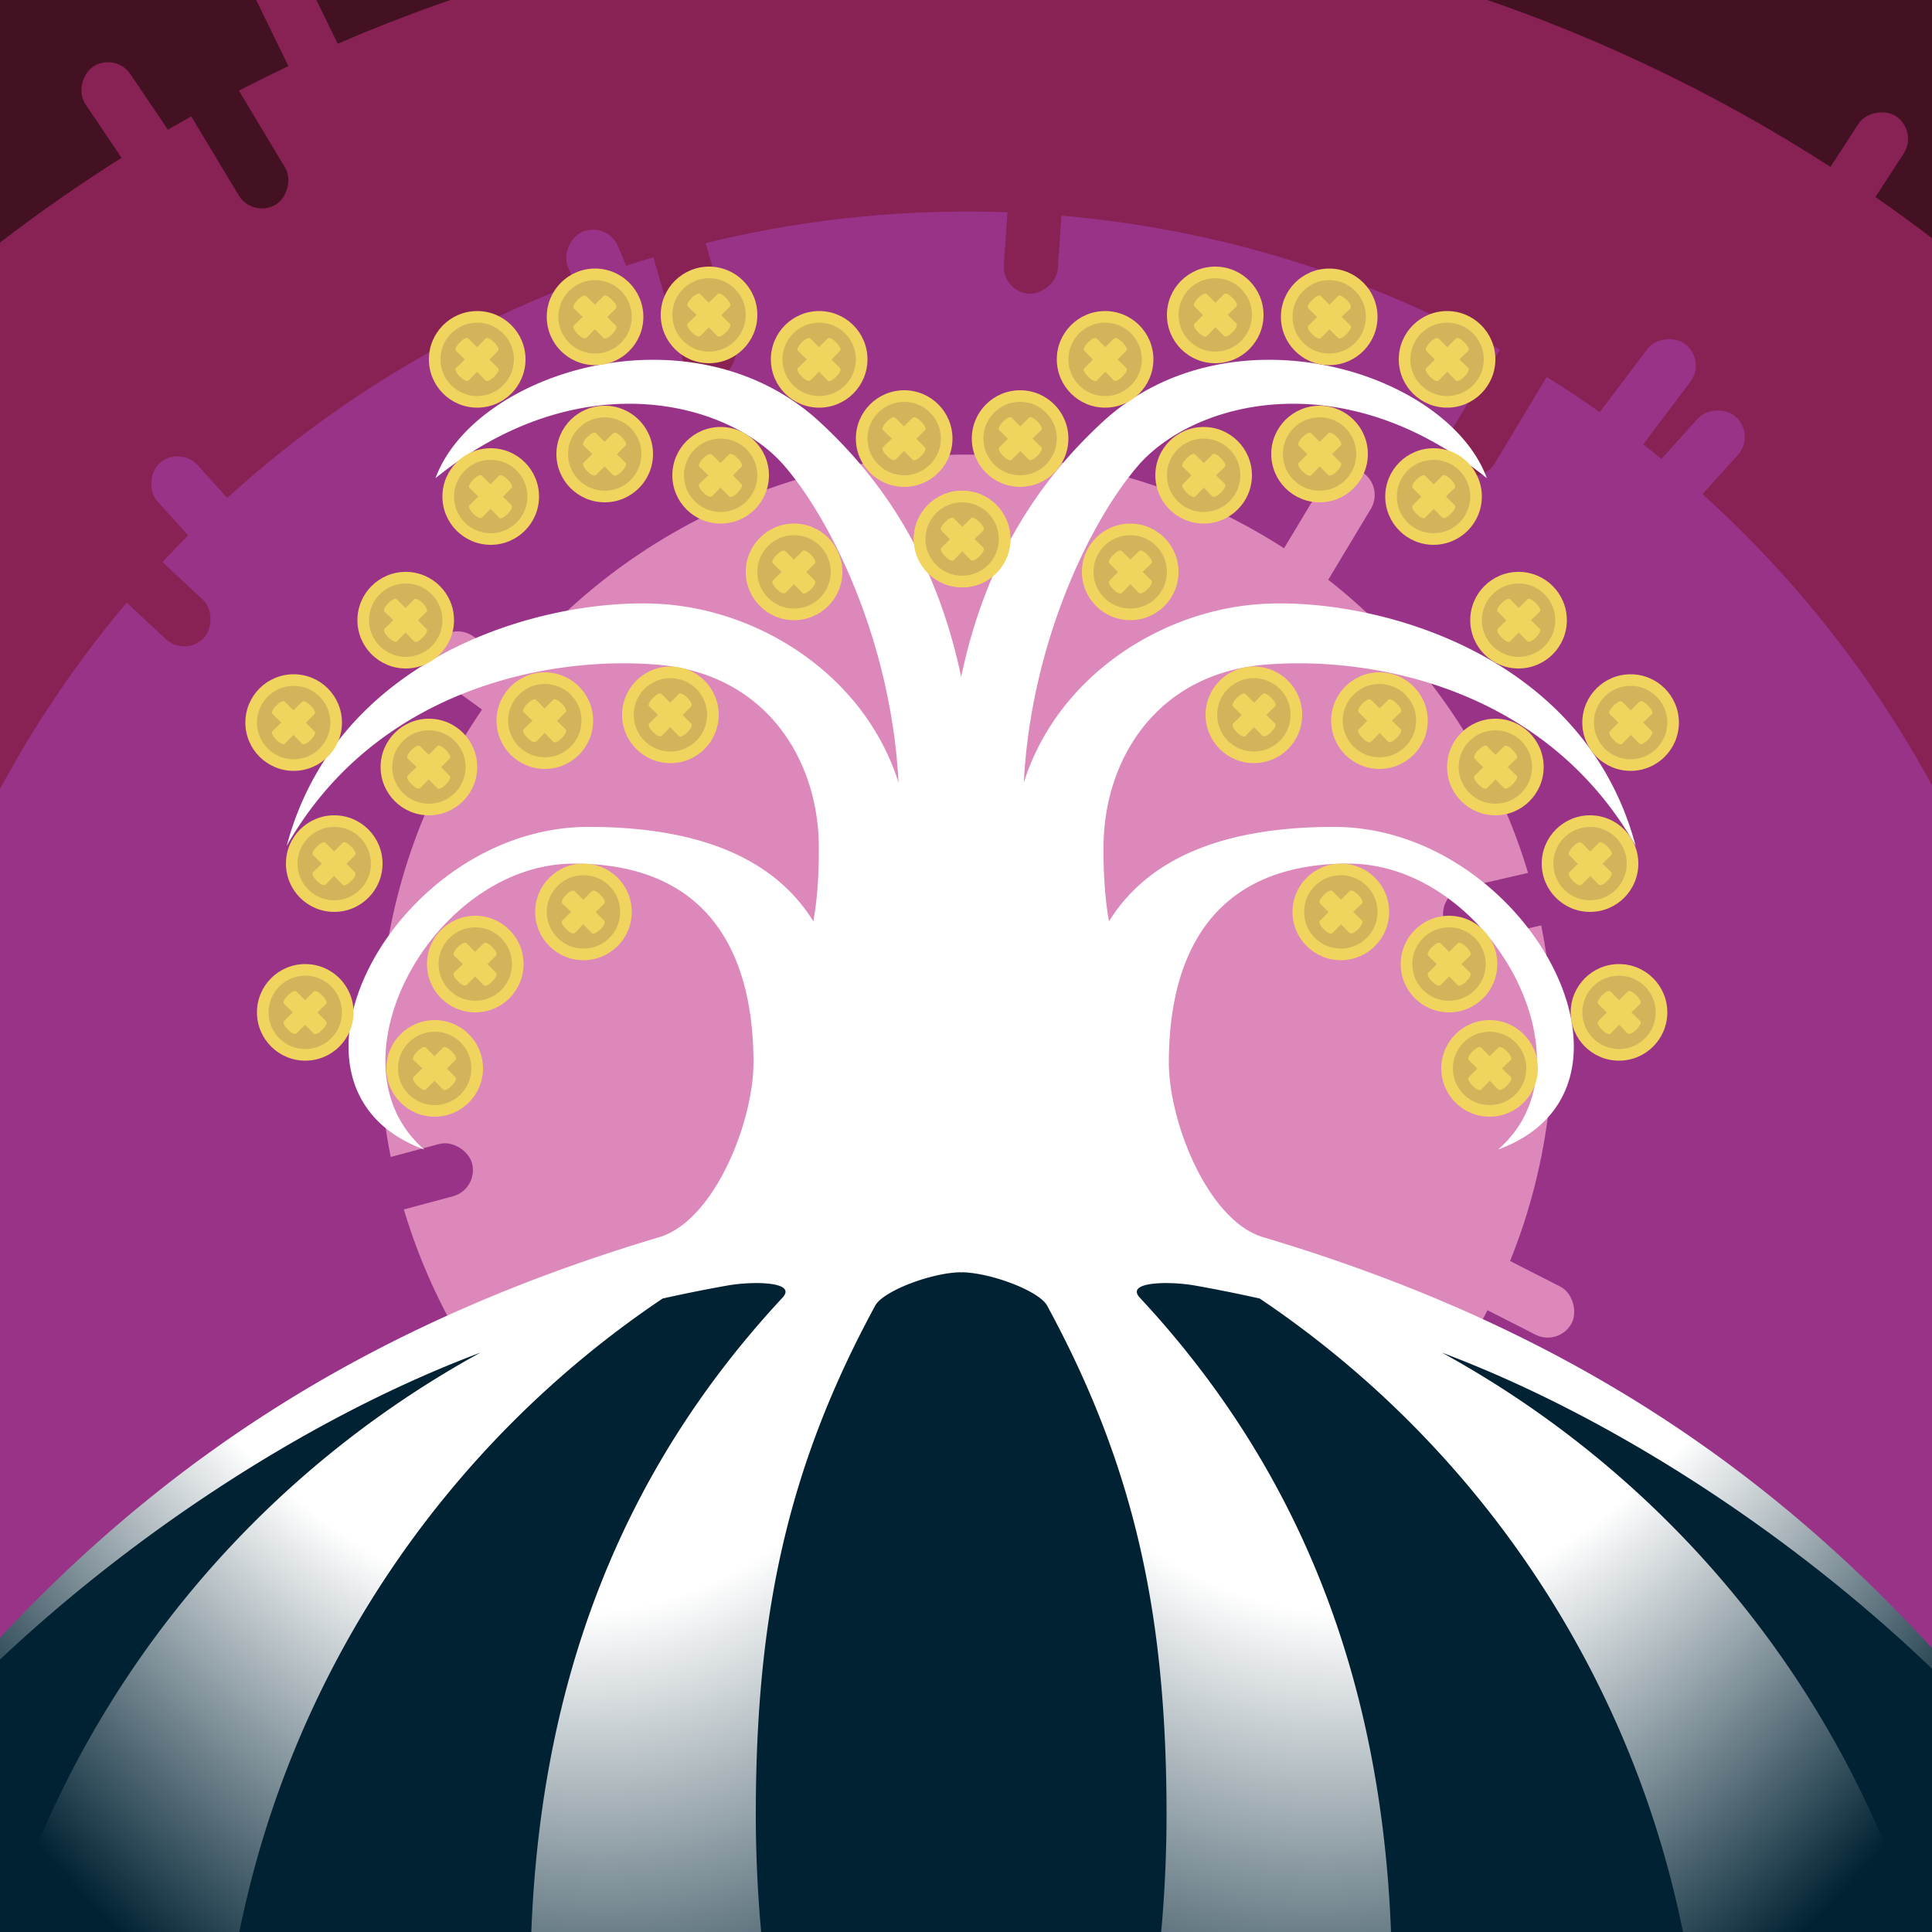 <svg width="1000" height="1000" xmlns="http://www.w3.org/2000/svg" xmlns:xlink="http://www.w3.org/1999/xlink">
    <rect width="100%" height="100%" fill="#808080" stroke="none"/>
    <defs>
        <g id="a">
            <circle fill="#F1D45E" cx="25" cy="25" r="25" />
            <circle fill="#D5B35B" cx="25" cy="25" r="19" />
            <path d="m29.6 36-4.5-4.6-4.5 4.6c-1.6 1.6-8-4.8-6.4-6.4l4.5-4.5-4.5-4.5c-1.6-1.6 4.8-8 6.4-6.4l4.5 4.5 4.5-4.5c1.6-1.6 8 4.8 6.4 6.4L31.4 25l4.6 4.5c1.6 1.6-4.8 8-6.4 6.4Z" fill="#F1D45E" />
        </g>
        <g id="e">
            <use xlink:href="#a" transform="translate(498 279)" />
            <use xlink:href="#a" transform="translate(528 227)" />
            <use xlink:href="#a" transform="translate(572 186)" />
            <use xlink:href="#a" transform="translate(629 163)" />
            <use xlink:href="#a" transform="translate(688 164)" />
            <use xlink:href="#a" transform="translate(749 186)" />
            <use xlink:href="#a" transform="translate(683 235)" />
            <use xlink:href="#a" transform="translate(623 246)" />
            <use xlink:href="#a" transform="translate(742 257)" />
            <use xlink:href="#a" transform="translate(585 296)" />
            <use xlink:href="#a" transform="translate(649 370)" />
            <use xlink:href="#a" transform="translate(714 373)" />
            <use xlink:href="#a" transform="translate(774 397)" />
            <use xlink:href="#a" transform="translate(844 374)" />
            <use xlink:href="#a" transform="translate(786 321)" />
            <use xlink:href="#a" transform="translate(823 447)" />
            <use xlink:href="#a" transform="translate(694 472)" />
            <use xlink:href="#a" transform="translate(750 499)" />
            <use xlink:href="#a" transform="translate(771 553)" />
            <use xlink:href="#a" transform="translate(838 524)" />
        </g>
        <radialGradient cx="50%" cy="26.4%" fx="50%" fy="26.4%" r="83.3%" gradientTransform="matrix(-.207 .966 -1.082 -.362 .9 -.1)" id="d">
            <stop stop-color="#FFF" offset="0%" />
            <stop stop-color="#FFF" offset="60%" />
            <stop stop-color="#023" offset="100%" />
        </radialGradient>
        <rect id="b" x="-50" y="-14" width="100" height="28" rx="14" />
        <path d="M424.4 218.5c31.9 29.5 60.8 70.7 73.6 134.3v305.7c-15.5 0-40.9 9.7-45 17.3-45.8 84.4-61.8 161-61.8 263.8 0 19.8 1 41.3 2.8 60.6H275c5-130.6 46.7-239 130-328.5 7.8-8.4-15.1-8.6-28-6.4-11.4 2-22.7 4.3-34 6.8A518.4 518.4 0 0 0 123.9 1000H2.8a519.4 519.4 0 0 1 245.9-299.9C156.6 734.7 63.5 797.7-6 864.7V854l2-2C92 747.8 201.7 682 341.1 640.4c28.7-8.5 48.9-59.7 48.9-90.4 0-53-20.5-103-93-103C224.6 447 167.6 550 219.6 595c-87.5-32-15-167 85-167 61.9 0 97.9 19 116.4 48.9l.2-1.3c2.7-15.5 2.7-32.3 2.6-38.7-.6-43.4-27-88.3-84-92.9-56.8-4.6-145.4 13-191.4 93.8 26.3-98.8 132.3-128 191.5-125.3 53.7 2.5 108 37.7 125.2 92.7-3.7-72.2-34.3-135.4-59.2-164.2-28.5-33-105.5-54-180.5 6.5 20.5-55.5 133-90 199-29Z" id="c" />
    </defs>
    <path fill="#412" d="M0 0h1000v698H0z" />
    <circle fill="#825" cx="501.5" cy="777.5" r="822.5" />
    <circle fill="#938" cx="500.5" cy="678" r="568.5" />
    <circle fill="#d8b" cx="500" cy="539" r="303.7" />
    <circle fill="#023" cx="500" cy="1365" r="714" />
    <use xlink:href="#b" fill="#825" transform="rotate(56 -33.5 109.5)" />
    <use xlink:href="#b" fill="#412" transform="rotate(59 2.8 134.9)" />
    <use xlink:href="#b" fill="#825" transform="rotate(64 65.2 132.8)" />
    <use xlink:href="#b" fill="#825" transform="rotate(43 -341.2 235.6)" />
    <use xlink:href="#b" fill="#938" transform="rotate(48 -253 268.8)" />
    <use xlink:href="#b" fill="#938" transform="rotate(67 35.1 325.5)" />
    <use xlink:href="#b" fill="#825" transform="rotate(74 80.3 310.9)" />
    <use xlink:href="#b" fill="#938" transform="rotate(-15 2433.7 -436.9)" />
    <use xlink:href="#b" fill="#d8b" transform="rotate(36 -424 590.3)" />
    <use xlink:href="#b" fill="#938" transform="rotate(-13 2438.6 -3260.7)" />
    <use xlink:href="#b" fill="#d8b" transform="rotate(27 -994.2 1932.6)" />
    <use xlink:href="#b" fill="#d8b" transform="rotate(121 258.3 335.6)" />
    <use xlink:href="#b" fill="#825" transform="rotate(121 332.9 321.7)" />
    <use xlink:href="#b" fill="#938" transform="rotate(127 366.7 318.9)" />
    <use xlink:href="#b" fill="#938" transform="rotate(132 376.2 319)" />
    <use xlink:href="#b" fill="#825" transform="rotate(123 449.3 310)" />
    <use xlink:href="#b" fill="#825" transform="rotate(94 220.4 301)" />
    <use xlink:href="#c" fill="url(#d)" />
    <use xlink:href="#c" fill="url(#d)" transform="matrix(-1 0 0 1 995 0)" />
    <use xlink:href="#e" transform="matrix(-1 0 0 1 1021 -25)" />
    <use xlink:href="#e" transform="translate(-25 -25)" />
</svg>